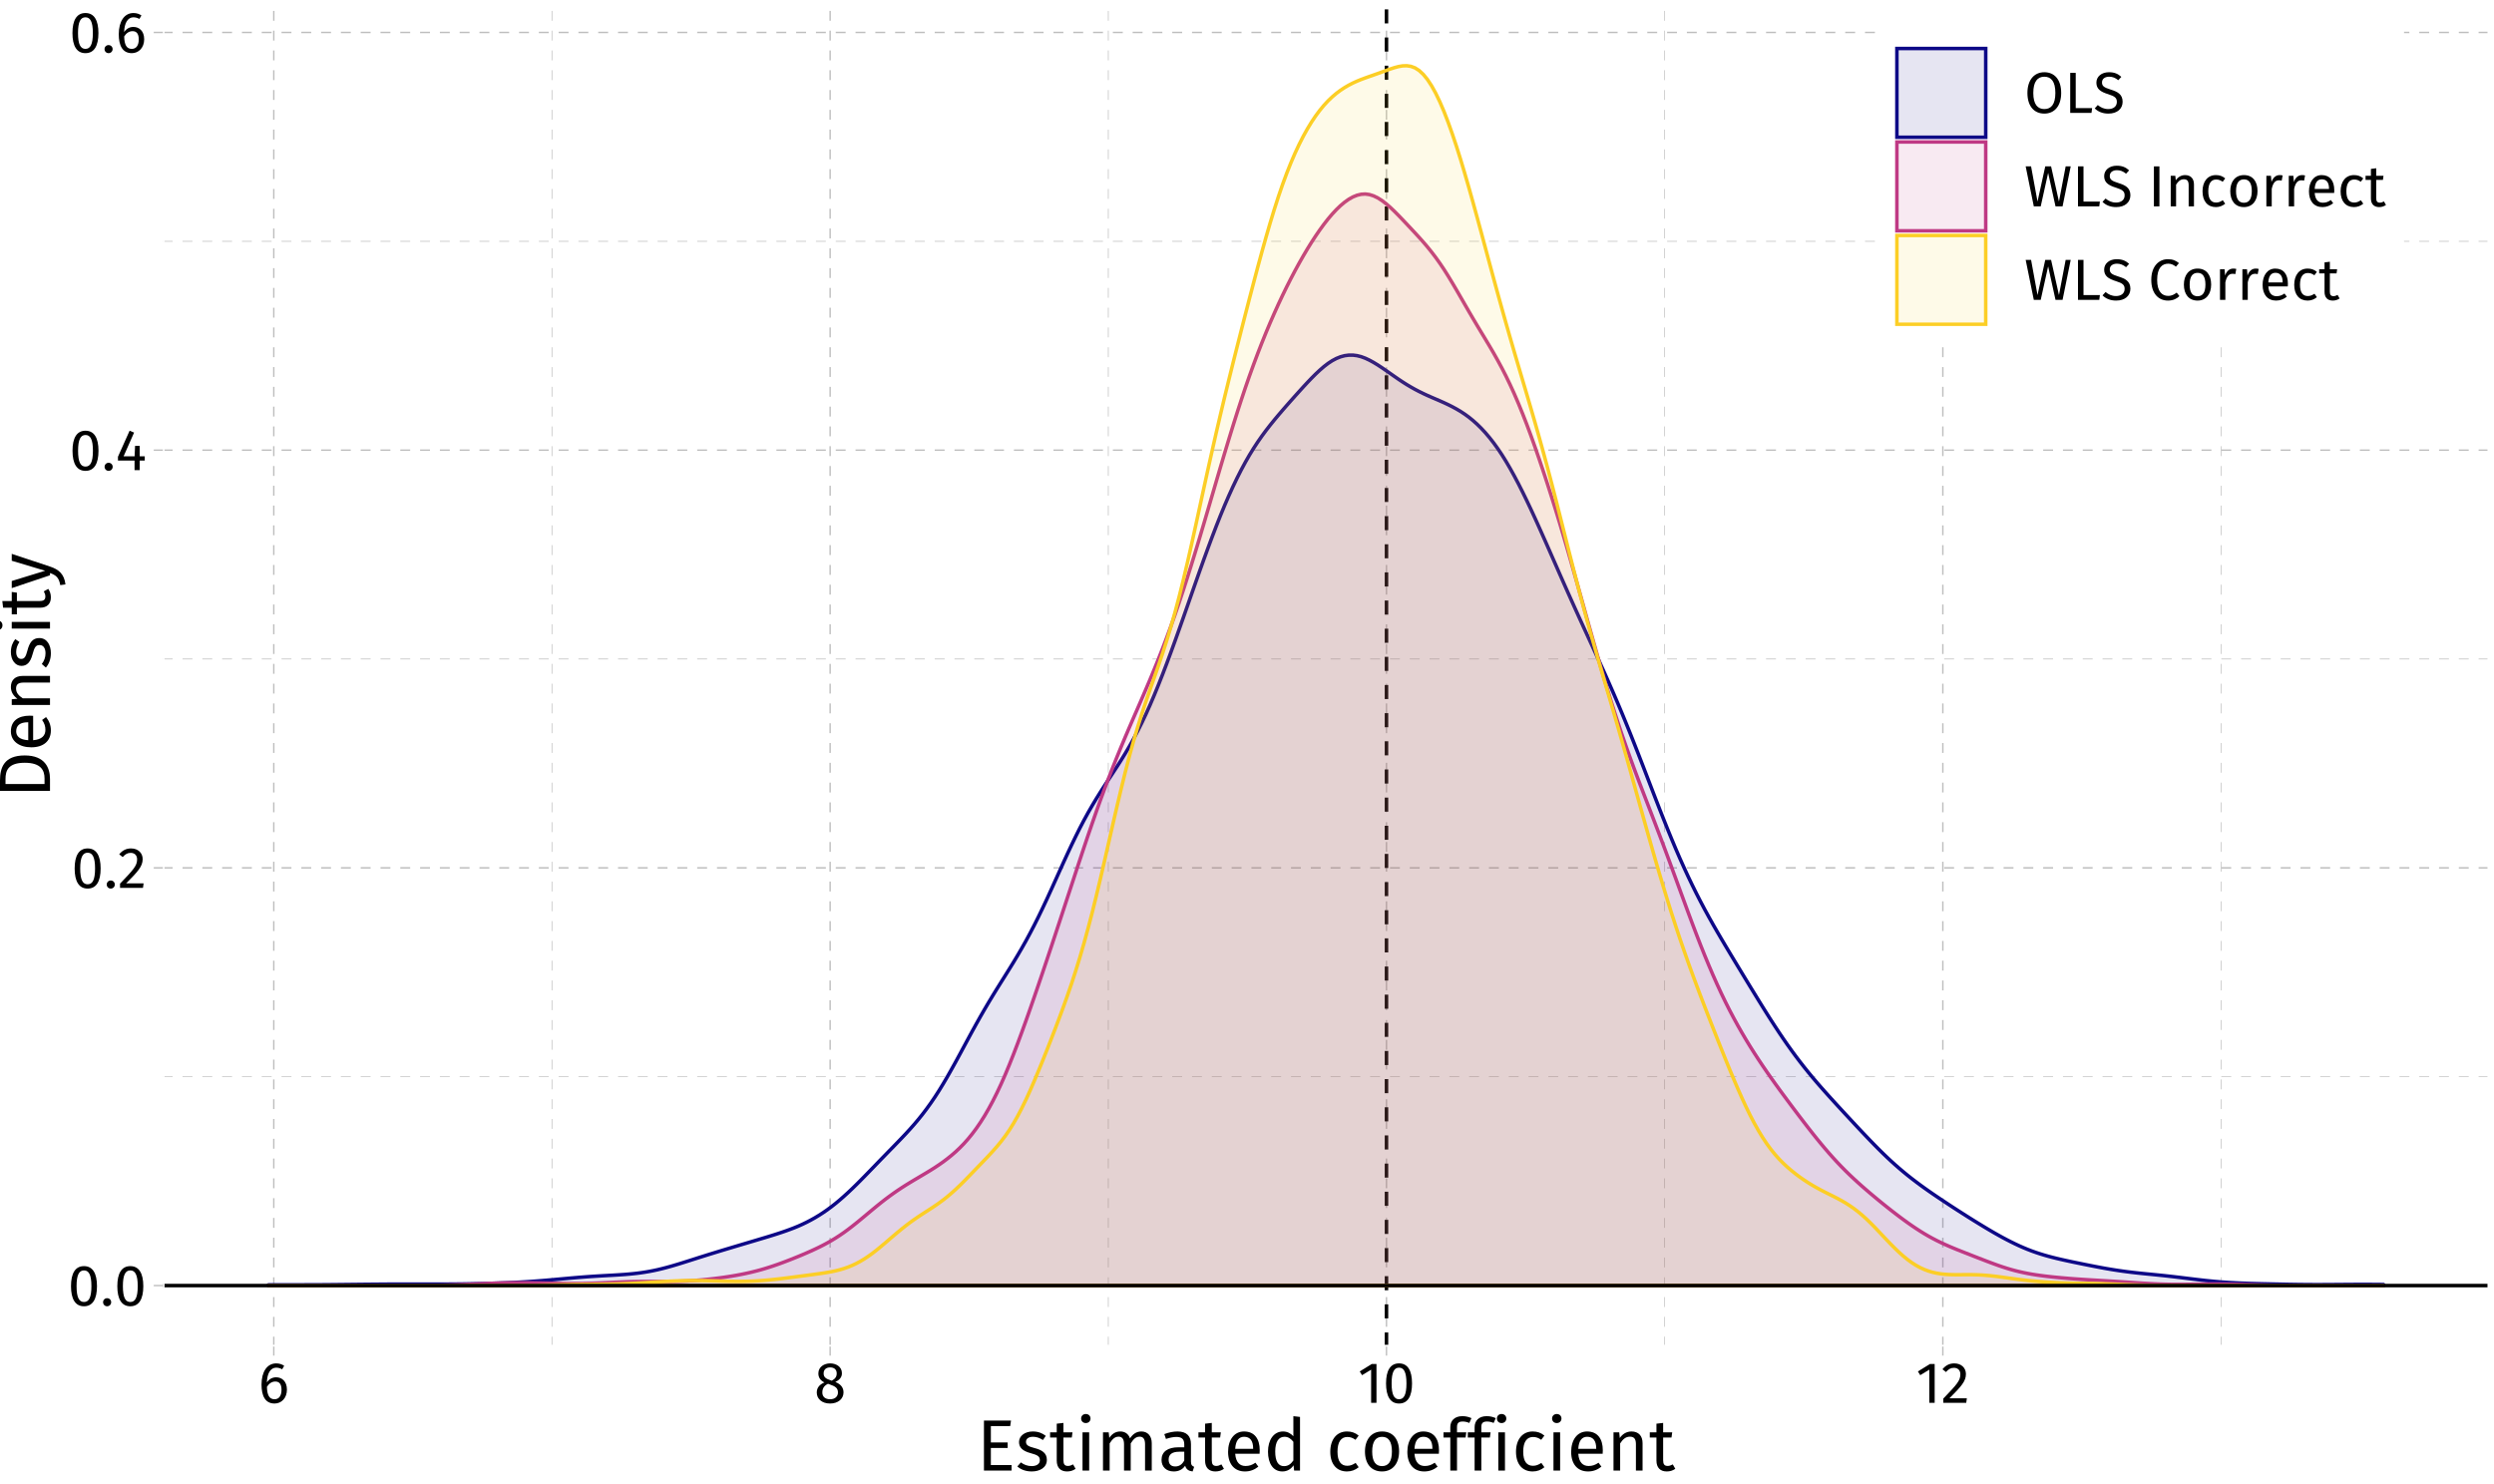 <?xml version="1.0" encoding="UTF-8"?>
<svg xmlns="http://www.w3.org/2000/svg" xmlns:xlink="http://www.w3.org/1999/xlink" width="756pt" height="450pt" viewBox="0 0 756 450" version="1.1">
<defs>
<g>
<symbol overflow="visible" id="glyph0-0">
<path style="stroke:none;" d="M 9.547 -18.469 L 2.156 -18.469 L 2.156 6.156 L 9.547 6.156 Z M 8.609 -17.562 L 8.609 5.25 L 3.125 5.25 L 3.125 -17.562 Z M 5.703 -7.938 C 5.016 -7.938 4.062 -7.719 4.062 -7.25 C 4.062 -7.016 4.219 -6.844 4.484 -6.844 C 4.562 -6.844 4.625 -6.859 4.719 -6.891 C 5.016 -7.031 5.266 -7.094 5.625 -7.094 C 6.516 -7.094 6.703 -6.562 6.703 -5.875 C 6.703 -4.938 6.375 -4.594 5.109 -4.516 L 5.109 -3.047 C 5.109 -2.781 5.312 -2.625 5.547 -2.625 C 5.75 -2.625 5.984 -2.781 5.984 -3.047 L 5.984 -3.828 C 7.156 -4.016 7.656 -4.688 7.656 -5.906 C 7.656 -6.969 7.219 -7.938 5.703 -7.938 Z M 5.547 -2.109 C 5.188 -2.109 4.922 -1.844 4.922 -1.5 C 4.922 -1.125 5.188 -0.844 5.547 -0.844 C 5.891 -0.844 6.156 -1.125 6.156 -1.5 C 6.156 -1.844 5.891 -2.109 5.547 -2.109 Z M 5.547 -2.109 "/>
</symbol>
<symbol overflow="visible" id="glyph0-1">
<path style="stroke:none;" d="M 4.906 -11.953 C 2.266 -11.953 0.969 -9.781 0.969 -5.875 C 0.969 -1.969 2.266 0.219 4.906 0.219 C 7.547 0.219 8.844 -1.969 8.844 -5.875 C 8.844 -9.766 7.547 -11.953 4.906 -11.953 Z M 4.906 -10.656 C 6.375 -10.656 7.156 -9.328 7.156 -5.875 C 7.156 -2.406 6.375 -1.078 4.906 -1.078 C 3.438 -1.078 2.656 -2.406 2.656 -5.875 C 2.656 -9.328 3.438 -10.656 4.906 -10.656 Z M 4.906 -10.656 "/>
</symbol>
<symbol overflow="visible" id="glyph0-2">
<path style="stroke:none;" d="M 2.094 -2.234 C 1.406 -2.234 0.875 -1.688 0.875 -1.016 C 0.875 -0.328 1.406 0.219 2.094 0.219 C 2.797 0.219 3.328 -0.328 3.328 -1.016 C 3.328 -1.688 2.797 -2.234 2.094 -2.234 Z M 2.094 -2.234 "/>
</symbol>
<symbol overflow="visible" id="glyph0-3">
<path style="stroke:none;" d="M 4.016 -11.953 C 2.531 -11.953 1.391 -11.344 0.438 -10.172 L 1.5 -9.328 C 2.281 -10.219 2.938 -10.609 3.922 -10.609 C 5.062 -10.609 5.859 -9.891 5.859 -8.656 C 5.859 -6.734 4.844 -5.609 0.688 -1.281 L 0.688 0 L 7.641 0 L 7.828 -1.359 L 2.531 -1.359 C 6.141 -4.969 7.547 -6.531 7.547 -8.719 C 7.547 -10.562 6.172 -11.953 4.016 -11.953 Z M 4.016 -11.953 "/>
</symbol>
<symbol overflow="visible" id="glyph0-4">
<path style="stroke:none;" d="M 8.828 -4.188 L 7.297 -4.188 L 7.297 -7.359 L 5.891 -7.359 L 5.75 -4.188 L 2.406 -4.188 L 5.594 -11.391 L 4.234 -11.953 L 0.703 -4.062 L 0.703 -2.906 L 5.734 -2.906 L 5.734 0 L 7.297 0 L 7.297 -2.906 L 8.828 -2.906 Z M 8.828 -4.188 "/>
</symbol>
<symbol overflow="visible" id="glyph0-5">
<path style="stroke:none;" d="M 5.422 -7.734 C 4.312 -7.734 3.359 -7.281 2.594 -6.188 C 2.672 -8.891 3.688 -10.656 5.406 -10.656 C 6.047 -10.656 6.672 -10.484 7.219 -10.156 L 7.844 -11.219 C 7.156 -11.688 6.375 -11.953 5.422 -11.953 C 2.641 -11.953 0.969 -9.375 0.969 -5.531 C 0.969 -2.141 2.062 0.219 4.922 0.219 C 7 0.219 8.672 -1.422 8.672 -4 C 8.672 -6.516 7.141 -7.734 5.422 -7.734 Z M 4.922 -1.078 C 3.359 -1.078 2.672 -2.266 2.609 -4.844 C 3.203 -5.812 4.078 -6.453 5.141 -6.453 C 6.25 -6.453 7.031 -5.812 7.031 -3.938 C 7.031 -2.219 6.312 -1.078 4.922 -1.078 Z M 4.922 -1.078 "/>
</symbol>
<symbol overflow="visible" id="glyph0-6">
<path style="stroke:none;" d="M 6.422 -6.312 C 7.766 -6.984 8.422 -7.781 8.422 -8.969 C 8.422 -10.984 6.609 -11.953 4.859 -11.953 C 3.062 -11.953 1.281 -10.906 1.281 -8.922 C 1.281 -7.703 1.844 -6.812 3.109 -6.172 C 1.672 -5.547 0.797 -4.625 0.797 -3.109 C 0.797 -1.172 2.391 0.219 4.828 0.219 C 7.219 0.219 8.906 -1.172 8.906 -3.156 C 8.906 -4.625 8.047 -5.672 6.422 -6.312 Z M 4.859 -10.734 C 6.141 -10.734 6.844 -10.016 6.844 -8.922 C 6.844 -7.922 6.406 -7.297 5.344 -6.703 L 5.047 -6.812 C 3.688 -7.25 2.875 -7.688 2.875 -8.906 C 2.875 -10.078 3.641 -10.734 4.859 -10.734 Z M 4.844 -1.078 C 3.375 -1.078 2.484 -1.828 2.484 -3.109 C 2.484 -4.406 3.047 -5.203 4.203 -5.766 L 4.641 -5.609 C 6.547 -4.969 7.219 -4.406 7.219 -3.125 C 7.219 -1.906 6.312 -1.078 4.844 -1.078 Z M 4.844 -1.078 "/>
</symbol>
<symbol overflow="visible" id="glyph0-7">
<path style="stroke:none;" d="M 5.688 -11.766 L 4.25 -11.766 L 0.609 -9.516 L 1.312 -8.375 L 4.062 -10.047 L 4.062 0 L 5.688 0 Z M 5.688 -11.766 "/>
</symbol>
<symbol overflow="visible" id="glyph0-8">
<path style="stroke:none;" d="M 6.094 -12.328 C 3.062 -12.328 0.969 -10.031 0.969 -6.031 C 0.969 -1.969 3.062 0.219 6.094 0.219 C 9.125 0.219 11.203 -2.047 11.203 -6.047 C 11.203 -10.141 9.125 -12.328 6.094 -12.328 Z M 6.094 -10.969 C 8.156 -10.969 9.438 -9.531 9.438 -6.047 C 9.438 -2.531 8.125 -1.156 6.094 -1.156 C 4.109 -1.156 2.75 -2.531 2.75 -6.031 C 2.75 -9.531 4.062 -10.969 6.094 -10.969 Z M 6.094 -10.969 "/>
</symbol>
<symbol overflow="visible" id="glyph0-9">
<path style="stroke:none;" d="M 3.438 -12.125 L 1.766 -12.125 L 1.766 0 L 8.219 0 L 8.406 -1.453 L 3.438 -1.453 Z M 3.438 -12.125 "/>
</symbol>
<symbol overflow="visible" id="glyph0-10">
<path style="stroke:none;" d="M 4.75 -12.328 C 2.516 -12.328 0.938 -11.031 0.938 -9.172 C 0.938 -7.281 2.156 -6.391 4.516 -5.672 C 6.578 -5.031 7.141 -4.5 7.141 -3.328 C 7.141 -1.859 5.969 -1.156 4.547 -1.156 C 3.219 -1.156 2.266 -1.641 1.359 -2.375 L 0.438 -1.359 C 1.438 -0.375 2.812 0.219 4.562 0.219 C 7.281 0.219 8.891 -1.266 8.891 -3.375 C 8.891 -5.703 7.234 -6.453 5.297 -7.062 C 3.109 -7.719 2.641 -8.219 2.641 -9.234 C 2.641 -10.391 3.609 -10.969 4.828 -10.969 C 5.828 -10.969 6.672 -10.641 7.578 -9.906 L 8.5 -10.922 C 7.484 -11.844 6.422 -12.328 4.75 -12.328 Z M 4.75 -12.328 "/>
</symbol>
<symbol overflow="visible" id="glyph0-11">
<path style="stroke:none;" d="M 14.094 -12.125 L 12.562 -12.125 L 10.531 -1.453 L 8.141 -12.125 L 6.375 -12.125 L 4.031 -1.453 L 2.078 -12.125 L 0.438 -12.125 L 2.906 0 L 5 0 L 7.25 -10.156 L 9.484 0 L 11.625 0 Z M 14.094 -12.125 "/>
</symbol>
<symbol overflow="visible" id="glyph0-12">
<path style="stroke:none;" d=""/>
</symbol>
<symbol overflow="visible" id="glyph0-13">
<path style="stroke:none;" d="M 3.438 -12.125 L 1.766 -12.125 L 1.766 0 L 3.438 0 Z M 3.438 -12.125 "/>
</symbol>
<symbol overflow="visible" id="glyph0-14">
<path style="stroke:none;" d="M 6.031 -9.484 C 4.828 -9.484 3.828 -8.844 3.203 -7.906 L 3.062 -9.266 L 1.672 -9.266 L 1.672 0 L 3.297 0 L 3.297 -6.578 C 3.906 -7.562 4.609 -8.219 5.641 -8.219 C 6.547 -8.219 7.109 -7.812 7.109 -6.422 L 7.109 0 L 8.719 0 L 8.719 -6.656 C 8.719 -8.406 7.734 -9.484 6.031 -9.484 Z M 6.031 -9.484 "/>
</symbol>
<symbol overflow="visible" id="glyph0-15">
<path style="stroke:none;" d="M 5.047 -9.484 C 2.531 -9.484 1 -7.516 1 -4.562 C 1 -1.562 2.547 0.219 5.047 0.219 C 6.125 0.219 7.062 -0.141 7.875 -0.812 L 7.141 -1.859 C 6.438 -1.406 5.891 -1.156 5.125 -1.156 C 3.656 -1.156 2.75 -2.156 2.75 -4.594 C 2.75 -7 3.656 -8.141 5.125 -8.141 C 5.891 -8.141 6.469 -7.922 7.109 -7.453 L 7.875 -8.484 C 7.016 -9.203 6.141 -9.484 5.047 -9.484 Z M 5.047 -9.484 "/>
</symbol>
<symbol overflow="visible" id="glyph0-16">
<path style="stroke:none;" d="M 5.156 -9.484 C 2.516 -9.484 1 -7.5 1 -4.625 C 1 -1.688 2.5 0.219 5.141 0.219 C 7.766 0.219 9.266 -1.781 9.266 -4.641 C 9.266 -7.578 7.797 -9.484 5.156 -9.484 Z M 5.156 -8.188 C 6.688 -8.188 7.531 -7.062 7.531 -4.641 C 7.531 -2.219 6.688 -1.094 5.141 -1.094 C 3.594 -1.094 2.75 -2.219 2.75 -4.625 C 2.75 -7.062 3.609 -8.188 5.156 -8.188 Z M 5.156 -8.188 "/>
</symbol>
<symbol overflow="visible" id="glyph0-17">
<path style="stroke:none;" d="M 5.703 -9.484 C 4.578 -9.484 3.719 -8.781 3.219 -7.391 L 3.062 -9.266 L 1.672 -9.266 L 1.672 0 L 3.297 0 L 3.297 -5.297 C 3.672 -7.078 4.344 -7.906 5.5 -7.906 C 5.844 -7.906 6.031 -7.859 6.312 -7.797 L 6.609 -9.375 C 6.328 -9.453 6 -9.484 5.703 -9.484 Z M 5.703 -9.484 "/>
</symbol>
<symbol overflow="visible" id="glyph0-18">
<path style="stroke:none;" d="M 8.672 -4.906 C 8.672 -7.734 7.359 -9.484 4.859 -9.484 C 2.469 -9.484 1 -7.422 1 -4.547 C 1 -1.594 2.516 0.219 5.109 0.219 C 6.391 0.219 7.422 -0.234 8.344 -0.953 L 7.641 -1.922 C 6.828 -1.359 6.141 -1.109 5.219 -1.109 C 3.891 -1.109 2.891 -1.938 2.734 -4.078 L 8.641 -4.078 C 8.656 -4.297 8.672 -4.594 8.672 -4.906 Z M 7.078 -5.281 L 2.734 -5.281 C 2.844 -7.344 3.656 -8.203 4.891 -8.203 C 6.344 -8.203 7.078 -7.203 7.078 -5.391 Z M 7.078 -5.281 "/>
</symbol>
<symbol overflow="visible" id="glyph0-19">
<path style="stroke:none;" d="M 5.734 -1.5 C 5.281 -1.25 4.906 -1.125 4.5 -1.125 C 3.688 -1.125 3.391 -1.562 3.391 -2.5 L 3.391 -8.016 L 5.422 -8.016 L 5.594 -9.266 L 3.391 -9.266 L 3.391 -11.562 L 1.781 -11.359 L 1.781 -9.266 L 0.156 -9.266 L 0.156 -8.016 L 1.781 -8.016 L 1.781 -2.422 C 1.781 -0.703 2.703 0.219 4.281 0.219 C 5.062 0.219 5.734 0 6.344 -0.422 Z M 5.734 -1.5 "/>
</symbol>
<symbol overflow="visible" id="glyph0-20">
<path style="stroke:none;" d="M 6 -12.328 C 3.25 -12.328 0.969 -10.172 0.969 -6.062 C 0.969 -1.984 3.094 0.219 6.031 0.219 C 7.672 0.219 8.828 -0.453 9.5 -1.141 L 8.672 -2.203 C 7.984 -1.688 7.234 -1.203 6.094 -1.203 C 4.203 -1.203 2.75 -2.562 2.75 -6.062 C 2.75 -9.734 4.281 -10.969 6.109 -10.969 C 6.953 -10.969 7.688 -10.672 8.438 -10.062 L 9.359 -11.141 C 8.391 -11.906 7.531 -12.328 6 -12.328 Z M 6 -12.328 "/>
</symbol>
<symbol overflow="visible" id="glyph1-0">
<path style="stroke:none;" d="M 11.953 -23.094 L 2.703 -23.094 L 2.703 7.703 L 11.953 7.703 Z M 10.766 -21.953 L 10.766 6.562 L 3.922 6.562 L 3.922 -21.953 Z M 7.125 -9.922 C 6.266 -9.922 5.078 -9.656 5.078 -9.062 C 5.078 -8.781 5.281 -8.562 5.609 -8.562 C 5.703 -8.562 5.781 -8.578 5.891 -8.625 C 6.266 -8.797 6.578 -8.859 7.047 -8.859 C 8.141 -8.859 8.375 -8.203 8.375 -7.344 C 8.375 -6.188 7.969 -5.734 6.375 -5.656 L 6.375 -3.812 C 6.375 -3.469 6.641 -3.281 6.938 -3.281 C 7.188 -3.281 7.484 -3.469 7.484 -3.812 L 7.484 -4.797 C 8.953 -5.016 9.562 -5.859 9.562 -7.391 C 9.562 -8.719 9.016 -9.922 7.125 -9.922 Z M 6.938 -2.641 C 6.484 -2.641 6.156 -2.312 6.156 -1.875 C 6.156 -1.406 6.484 -1.062 6.938 -1.062 C 7.375 -1.062 7.703 -1.406 7.703 -1.875 C 7.703 -2.312 7.375 -2.641 6.938 -2.641 Z M 6.938 -2.641 "/>
</symbol>
<symbol overflow="visible" id="glyph1-1">
<path style="stroke:none;" d="M 10.406 -15.156 L 2.203 -15.156 L 2.203 0 L 10.578 0 L 10.578 -1.672 L 4.297 -1.672 L 4.297 -6.859 L 9.391 -6.859 L 9.391 -8.531 L 4.297 -8.531 L 4.297 -13.484 L 10.156 -13.484 Z M 10.406 -15.156 "/>
</symbol>
<symbol overflow="visible" id="glyph1-2">
<path style="stroke:none;" d="M 5.234 -11.859 C 2.844 -11.859 1.062 -10.516 1.062 -8.672 C 1.062 -7.047 2.047 -5.969 4.547 -5.297 C 6.797 -4.703 7.375 -4.266 7.375 -3.125 C 7.375 -2.031 6.406 -1.359 4.891 -1.359 C 3.625 -1.359 2.547 -1.781 1.625 -2.484 L 0.547 -1.25 C 1.562 -0.375 2.969 0.266 4.922 0.266 C 7.281 0.266 9.5 -0.844 9.5 -3.25 C 9.5 -5.281 8.094 -6.25 5.656 -6.859 C 3.781 -7.344 3.172 -7.781 3.172 -8.734 C 3.172 -9.656 3.984 -10.25 5.297 -10.25 C 6.375 -10.25 7.281 -9.922 8.312 -9.266 L 9.172 -10.531 C 8.078 -11.375 6.859 -11.859 5.234 -11.859 Z M 5.234 -11.859 "/>
</symbol>
<symbol overflow="visible" id="glyph1-3">
<path style="stroke:none;" d="M 7.172 -1.875 C 6.594 -1.562 6.141 -1.406 5.625 -1.406 C 4.625 -1.406 4.25 -1.953 4.25 -3.125 L 4.25 -10.031 L 6.781 -10.031 L 7 -11.594 L 4.25 -11.594 L 4.25 -14.453 L 2.219 -14.219 L 2.219 -11.594 L 0.203 -11.594 L 0.203 -10.031 L 2.219 -10.031 L 2.219 -3.031 C 2.219 -0.875 3.391 0.266 5.344 0.266 C 6.344 0.266 7.172 0 7.938 -0.531 Z M 7.172 -1.875 "/>
</symbol>
<symbol overflow="visible" id="glyph1-4">
<path style="stroke:none;" d="M 3.078 -17.156 C 2.25 -17.156 1.672 -16.562 1.672 -15.781 C 1.672 -15 2.25 -14.406 3.078 -14.406 C 3.938 -14.406 4.516 -15 4.516 -15.781 C 4.516 -16.562 3.938 -17.156 3.078 -17.156 Z M 4.109 -11.594 L 2.094 -11.594 L 2.094 0 L 4.109 0 Z M 4.109 -11.594 "/>
</symbol>
<symbol overflow="visible" id="glyph1-5">
<path style="stroke:none;" d="M 13.734 -11.859 C 12.172 -11.859 11.109 -11.016 10.281 -9.766 C 9.828 -11.094 8.781 -11.859 7.344 -11.859 C 5.828 -11.859 4.781 -11.062 4 -9.906 L 3.828 -11.594 L 2.094 -11.594 L 2.094 0 L 4.109 0 L 4.109 -8.234 C 4.891 -9.453 5.594 -10.281 6.844 -10.281 C 7.719 -10.281 8.469 -9.766 8.469 -8.031 L 8.469 0 L 10.5 0 L 10.5 -8.234 C 11.281 -9.453 11.969 -10.281 13.219 -10.281 C 14.109 -10.281 14.844 -9.766 14.844 -8.031 L 14.844 0 L 16.875 0 L 16.875 -8.312 C 16.875 -10.5 15.625 -11.859 13.734 -11.859 Z M 13.734 -11.859 "/>
</symbol>
<symbol overflow="visible" id="glyph1-6">
<path style="stroke:none;" d="M 9.906 -2.703 L 9.906 -8.016 C 9.906 -10.422 8.625 -11.859 5.828 -11.859 C 4.531 -11.859 3.25 -11.594 1.828 -11.062 L 2.328 -9.594 C 3.516 -9.984 4.594 -10.203 5.453 -10.203 C 7.062 -10.203 7.875 -9.594 7.875 -7.922 L 7.875 -7.062 L 6.094 -7.062 C 2.859 -7.062 0.984 -5.719 0.984 -3.234 C 0.984 -1.172 2.375 0.266 4.688 0.266 C 6.094 0.266 7.328 -0.266 8.141 -1.469 C 8.484 -0.328 9.234 0.125 10.406 0.266 L 10.875 -1.141 C 10.281 -1.359 9.906 -1.688 9.906 -2.703 Z M 5.141 -1.25 C 3.828 -1.25 3.141 -1.984 3.141 -3.344 C 3.141 -4.922 4.219 -5.719 6.359 -5.719 L 7.875 -5.719 L 7.875 -3.062 C 7.219 -1.844 6.344 -1.25 5.141 -1.25 Z M 5.141 -1.25 "/>
</symbol>
<symbol overflow="visible" id="glyph1-7">
<path style="stroke:none;" d="M 10.844 -6.141 C 10.844 -9.688 9.203 -11.859 6.078 -11.859 C 3.078 -11.859 1.25 -9.281 1.25 -5.672 C 1.25 -2 3.141 0.266 6.375 0.266 C 7.984 0.266 9.281 -0.281 10.422 -1.188 L 9.547 -2.391 C 8.531 -1.688 7.672 -1.391 6.531 -1.391 C 4.859 -1.391 3.609 -2.422 3.406 -5.109 L 10.797 -5.109 C 10.828 -5.375 10.844 -5.734 10.844 -6.141 Z M 8.844 -6.594 L 3.406 -6.594 C 3.562 -9.172 4.578 -10.25 6.109 -10.25 C 7.938 -10.25 8.844 -9 8.844 -6.734 Z M 8.844 -6.594 "/>
</symbol>
<symbol overflow="visible" id="glyph1-8">
<path style="stroke:none;" d="M 9.047 -16.5 L 9.047 -10.422 C 8.266 -11.234 7.281 -11.859 5.922 -11.859 C 3.078 -11.859 1.359 -9.281 1.359 -5.734 C 1.359 -2.141 2.922 0.266 5.734 0.266 C 7.172 0.266 8.344 -0.438 9.094 -1.609 L 9.281 0 L 11.062 0 L 11.062 -16.266 Z M 6.188 -1.344 C 4.516 -1.344 3.547 -2.734 3.547 -5.781 C 3.547 -8.797 4.625 -10.25 6.359 -10.25 C 7.5 -10.25 8.312 -9.656 9.047 -8.734 L 9.047 -3.062 C 8.266 -1.984 7.484 -1.344 6.188 -1.344 Z M 6.188 -1.344 "/>
</symbol>
<symbol overflow="visible" id="glyph1-9">
<path style="stroke:none;" d=""/>
</symbol>
<symbol overflow="visible" id="glyph1-10">
<path style="stroke:none;" d="M 6.312 -11.859 C 3.172 -11.859 1.25 -9.391 1.25 -5.703 C 1.25 -1.953 3.188 0.266 6.312 0.266 C 7.656 0.266 8.828 -0.172 9.859 -1.016 L 8.938 -2.328 C 8.047 -1.766 7.375 -1.453 6.406 -1.453 C 4.578 -1.453 3.438 -2.703 3.438 -5.734 C 3.438 -8.75 4.578 -10.188 6.406 -10.188 C 7.375 -10.188 8.094 -9.906 8.891 -9.328 L 9.859 -10.609 C 8.781 -11.5 7.672 -11.859 6.312 -11.859 Z M 6.312 -11.859 "/>
</symbol>
<symbol overflow="visible" id="glyph1-11">
<path style="stroke:none;" d="M 6.453 -11.859 C 3.141 -11.859 1.25 -9.375 1.25 -5.781 C 1.25 -2.109 3.125 0.266 6.422 0.266 C 9.703 0.266 11.594 -2.219 11.594 -5.812 C 11.594 -9.484 9.75 -11.859 6.453 -11.859 Z M 6.453 -10.234 C 8.359 -10.234 9.422 -8.828 9.422 -5.812 C 9.422 -2.766 8.359 -1.359 6.422 -1.359 C 4.484 -1.359 3.438 -2.766 3.438 -5.781 C 3.438 -8.828 4.516 -10.234 6.453 -10.234 Z M 6.453 -10.234 "/>
</symbol>
<symbol overflow="visible" id="glyph1-12">
<path style="stroke:none;" d="M 6.031 -14.875 C 6.625 -14.875 7.297 -14.766 8.047 -14.438 L 8.688 -15.906 C 7.766 -16.297 7.016 -16.5 5.922 -16.5 C 3.562 -16.5 2.281 -15.109 2.281 -13.172 L 2.281 -11.594 L 0.219 -11.594 L 0.219 -10.031 L 2.281 -10.031 L 2.281 0 L 4.312 0 L 4.312 -10.031 L 6.906 -10.031 L 7.125 -11.594 L 4.312 -11.594 L 4.312 -13.203 C 4.312 -14.328 4.75 -14.875 6.031 -14.875 Z M 6.031 -14.875 "/>
</symbol>
<symbol overflow="visible" id="glyph1-13">
<path style="stroke:none;" d="M 7.547 -11.859 C 6.031 -11.859 4.797 -11.062 4 -9.875 L 3.828 -11.594 L 2.094 -11.594 L 2.094 0 L 4.109 0 L 4.109 -8.234 C 4.891 -9.453 5.766 -10.281 7.062 -10.281 C 8.188 -10.281 8.891 -9.766 8.891 -8.031 L 8.891 0 L 10.906 0 L 10.906 -8.312 C 10.906 -10.516 9.688 -11.859 7.547 -11.859 Z M 7.547 -11.859 "/>
</symbol>
<symbol overflow="visible" id="glyph2-0">
<path style="stroke:none;" d="M -23.094 -11.953 L -23.094 -2.703 L 7.703 -2.703 L 7.703 -11.953 Z M -21.953 -10.766 L 6.562 -10.766 L 6.562 -3.922 L -21.953 -3.922 Z M -9.922 -7.125 C -9.922 -6.266 -9.656 -5.078 -9.062 -5.078 C -8.781 -5.078 -8.562 -5.281 -8.562 -5.609 C -8.562 -5.703 -8.578 -5.781 -8.625 -5.891 C -8.797 -6.266 -8.859 -6.578 -8.859 -7.047 C -8.859 -8.141 -8.203 -8.375 -7.344 -8.375 C -6.188 -8.375 -5.734 -7.969 -5.656 -6.375 L -3.812 -6.375 C -3.469 -6.375 -3.281 -6.641 -3.281 -6.938 C -3.281 -7.188 -3.469 -7.484 -3.812 -7.484 L -4.797 -7.484 C -5.016 -8.953 -5.859 -9.562 -7.391 -9.562 C -8.719 -9.562 -9.922 -9.016 -9.922 -7.125 Z M -2.641 -6.938 C -2.641 -6.484 -2.312 -6.156 -1.875 -6.156 C -1.406 -6.156 -1.062 -6.484 -1.062 -6.938 C -1.062 -7.375 -1.406 -7.703 -1.875 -7.703 C -2.312 -7.703 -2.641 -7.375 -2.641 -6.938 Z M -2.641 -6.938 "/>
</symbol>
<symbol overflow="visible" id="glyph2-1">
<path style="stroke:none;" d="M -15.156 -5.375 L -15.156 -2.203 L 0 -2.203 L 0 -5.828 C 0 -9.109 -1.469 -12.953 -7.656 -12.953 C -13.953 -12.953 -15.156 -9.234 -15.156 -5.375 Z M -13.484 -5.828 C -13.484 -8.25 -12.781 -10.734 -7.656 -10.734 C -2.656 -10.734 -1.656 -8.359 -1.656 -5.984 L -1.656 -4.297 L -13.484 -4.297 Z M -13.484 -5.828 "/>
</symbol>
<symbol overflow="visible" id="glyph2-2">
<path style="stroke:none;" d="M -6.141 -10.844 C -9.688 -10.844 -11.859 -9.203 -11.859 -6.078 C -11.859 -3.078 -9.281 -1.25 -5.672 -1.25 C -2 -1.25 0.266 -3.141 0.266 -6.375 C 0.266 -7.984 -0.281 -9.281 -1.188 -10.422 L -2.391 -9.547 C -1.688 -8.531 -1.391 -7.672 -1.391 -6.531 C -1.391 -4.859 -2.422 -3.609 -5.109 -3.406 L -5.109 -10.797 C -5.375 -10.828 -5.734 -10.844 -6.141 -10.844 Z M -6.594 -8.844 L -6.594 -3.406 C -9.172 -3.562 -10.25 -4.578 -10.25 -6.109 C -10.25 -7.938 -9 -8.844 -6.734 -8.844 Z M -6.594 -8.844 "/>
</symbol>
<symbol overflow="visible" id="glyph2-3">
<path style="stroke:none;" d="M -11.859 -7.547 C -11.859 -6.031 -11.062 -4.797 -9.875 -4 L -11.594 -3.828 L -11.594 -2.094 L 0 -2.094 L 0 -4.109 L -8.234 -4.109 C -9.453 -4.891 -10.281 -5.766 -10.281 -7.062 C -10.281 -8.188 -9.766 -8.891 -8.031 -8.891 L 0 -8.891 L 0 -10.906 L -8.312 -10.906 C -10.516 -10.906 -11.859 -9.688 -11.859 -7.547 Z M -11.859 -7.547 "/>
</symbol>
<symbol overflow="visible" id="glyph2-4">
<path style="stroke:none;" d="M -11.859 -5.234 C -11.859 -2.844 -10.516 -1.062 -8.672 -1.062 C -7.047 -1.062 -5.969 -2.047 -5.297 -4.547 C -4.703 -6.797 -4.266 -7.375 -3.125 -7.375 C -2.031 -7.375 -1.359 -6.406 -1.359 -4.891 C -1.359 -3.625 -1.781 -2.547 -2.484 -1.625 L -1.25 -0.547 C -0.375 -1.562 0.266 -2.969 0.266 -4.922 C 0.266 -7.281 -0.844 -9.5 -3.25 -9.5 C -5.281 -9.5 -6.25 -8.094 -6.859 -5.656 C -7.344 -3.781 -7.781 -3.172 -8.734 -3.172 C -9.656 -3.172 -10.25 -3.984 -10.25 -5.297 C -10.25 -6.375 -9.922 -7.281 -9.266 -8.312 L -10.531 -9.172 C -11.375 -8.078 -11.859 -6.859 -11.859 -5.234 Z M -11.859 -5.234 "/>
</symbol>
<symbol overflow="visible" id="glyph2-5">
<path style="stroke:none;" d="M -17.156 -3.078 C -17.156 -2.25 -16.562 -1.672 -15.781 -1.672 C -15 -1.672 -14.406 -2.25 -14.406 -3.078 C -14.406 -3.938 -15 -4.516 -15.781 -4.516 C -16.562 -4.516 -17.156 -3.938 -17.156 -3.078 Z M -11.594 -4.109 L -11.594 -2.094 L 0 -2.094 L 0 -4.109 Z M -11.594 -4.109 "/>
</symbol>
<symbol overflow="visible" id="glyph2-6">
<path style="stroke:none;" d="M -1.875 -7.172 C -1.562 -6.594 -1.406 -6.141 -1.406 -5.625 C -1.406 -4.625 -1.953 -4.25 -3.125 -4.25 L -10.031 -4.25 L -10.031 -6.781 L -11.594 -7 L -11.594 -4.25 L -14.453 -4.25 L -14.219 -2.219 L -11.594 -2.219 L -11.594 -0.203 L -10.031 -0.203 L -10.031 -2.219 L -3.031 -2.219 C -0.875 -2.219 0.266 -3.391 0.266 -5.344 C 0.266 -6.344 0 -7.172 -0.531 -7.938 Z M -1.875 -7.172 "/>
</symbol>
<symbol overflow="visible" id="glyph2-7">
<path style="stroke:none;" d="M -11.594 -10.609 L -11.594 -8.516 L -1.469 -5.484 L -11.594 -2.375 L -11.594 -0.219 L 0 -4.109 L 0 -4.797 C 1.797 -4.141 2.703 -3.469 3.109 -1.125 L 4.688 -1.344 C 4.328 -4.547 2.531 -5.922 0.062 -6.734 Z M -11.594 -10.609 "/>
</symbol>
</g>
<clipPath id="clip1">
  <path d="M 49.34 1.441 L 755.559 1.441 L 755.559 409 L 49.34 409 Z M 49.34 1.441 "/>
</clipPath>
<clipPath id="clip2">
  <path d="M 49.34 326 L 755 326 L 755 327 L 49.34 327 Z M 49.34 326 "/>
</clipPath>
<clipPath id="clip3">
  <path d="M 49.34 199 L 755 199 L 755 200 L 49.34 200 Z M 49.34 199 "/>
</clipPath>
<clipPath id="clip4">
  <path d="M 49.34 73 L 755 73 L 755 74 L 49.34 74 Z M 49.34 73 "/>
</clipPath>
<clipPath id="clip5">
  <path d="M 167 1.441 L 168 1.441 L 168 409 L 167 409 Z M 167 1.441 "/>
</clipPath>
<clipPath id="clip6">
  <path d="M 335 1.441 L 337 1.441 L 337 409 L 335 409 Z M 335 1.441 "/>
</clipPath>
<clipPath id="clip7">
  <path d="M 504 1.441 L 505 1.441 L 505 409 L 504 409 Z M 504 1.441 "/>
</clipPath>
<clipPath id="clip8">
  <path d="M 673 1.441 L 674 1.441 L 674 409 L 673 409 Z M 673 1.441 "/>
</clipPath>
<clipPath id="clip9">
  <path d="M 49.34 389 L 755 389 L 755 391 L 49.34 391 Z M 49.34 389 "/>
</clipPath>
<clipPath id="clip10">
  <path d="M 49.34 262 L 755 262 L 755 264 L 49.34 264 Z M 49.34 262 "/>
</clipPath>
<clipPath id="clip11">
  <path d="M 49.34 136 L 755 136 L 755 137 L 49.34 137 Z M 49.34 136 "/>
</clipPath>
<clipPath id="clip12">
  <path d="M 49.34 9 L 755 9 L 755 11 L 49.34 11 Z M 49.34 9 "/>
</clipPath>
<clipPath id="clip13">
  <path d="M 82 1.441 L 84 1.441 L 84 409 L 82 409 Z M 82 1.441 "/>
</clipPath>
<clipPath id="clip14">
  <path d="M 251 1.441 L 252 1.441 L 252 409 L 251 409 Z M 251 1.441 "/>
</clipPath>
<clipPath id="clip15">
  <path d="M 420 1.441 L 421 1.441 L 421 409 L 420 409 Z M 420 1.441 "/>
</clipPath>
<clipPath id="clip16">
  <path d="M 588 1.441 L 590 1.441 L 590 409 L 588 409 Z M 588 1.441 "/>
</clipPath>
<clipPath id="clip17">
  <path d="M 419 1.441 L 421 1.441 L 421 409 L 419 409 Z M 419 1.441 "/>
</clipPath>
<clipPath id="clip18">
  <path d="M 49.34 389 L 755.559 389 L 755.559 391 L 49.34 391 Z M 49.34 389 "/>
</clipPath>
<clipPath id="clip19">
  <path d="M 49.34 1.441 L 755.559 1.441 L 755.559 409 L 49.34 409 Z M 49.34 1.441 "/>
</clipPath>
</defs>
<g id="surface194">
<rect x="0" y="0" width="756" height="450" style="fill:rgb(100%,100%,100%);fill-opacity:1;stroke:none;"/>
<rect x="0" y="0" width="756" height="450" style="fill:rgb(100%,100%,100%);fill-opacity:1;stroke:none;"/>
<g clip-path="url(#clip1)" clip-rule="nonzero">
<path style="fill:none;stroke-width:1.067;stroke-linecap:round;stroke-linejoin:round;stroke:rgb(100%,100%,100%);stroke-opacity:1;stroke-miterlimit:10;" d="M 49.34 408.297 L 754.559 408.297 L 754.559 1.441 L 49.34 1.441 Z M 49.34 408.297 "/>
</g>
<g clip-path="url(#clip2)" clip-rule="nonzero">
<path style="fill:none;stroke-width:0.213;stroke-linecap:butt;stroke-linejoin:round;stroke:rgb(74.51%,74.51%,74.51%);stroke-opacity:1;stroke-dasharray:3,3;stroke-miterlimit:10;" d="M 49.34 326.473 L 754.559 326.473 "/>
</g>
<g clip-path="url(#clip3)" clip-rule="nonzero">
<path style="fill:none;stroke-width:0.213;stroke-linecap:butt;stroke-linejoin:round;stroke:rgb(74.51%,74.51%,74.51%);stroke-opacity:1;stroke-dasharray:3,3;stroke-miterlimit:10;" d="M 49.34 199.82 L 754.559 199.82 "/>
</g>
<g clip-path="url(#clip4)" clip-rule="nonzero">
<path style="fill:none;stroke-width:0.213;stroke-linecap:butt;stroke-linejoin:round;stroke:rgb(74.51%,74.51%,74.51%);stroke-opacity:1;stroke-dasharray:3,3;stroke-miterlimit:10;" d="M 49.34 73.168 L 754.559 73.168 "/>
</g>
<g clip-path="url(#clip5)" clip-rule="nonzero">
<path style="fill:none;stroke-width:0.213;stroke-linecap:butt;stroke-linejoin:round;stroke:rgb(74.51%,74.51%,74.51%);stroke-opacity:1;stroke-dasharray:3,3;stroke-miterlimit:10;" d="M 167.312 408.297 L 167.312 1.441 "/>
</g>
<g clip-path="url(#clip6)" clip-rule="nonzero">
<path style="fill:none;stroke-width:0.213;stroke-linecap:butt;stroke-linejoin:round;stroke:rgb(74.51%,74.51%,74.51%);stroke-opacity:1;stroke-dasharray:3,3;stroke-miterlimit:10;" d="M 335.957 408.297 L 335.957 1.441 "/>
</g>
<g clip-path="url(#clip7)" clip-rule="nonzero">
<path style="fill:none;stroke-width:0.213;stroke-linecap:butt;stroke-linejoin:round;stroke:rgb(74.51%,74.51%,74.51%);stroke-opacity:1;stroke-dasharray:3,3;stroke-miterlimit:10;" d="M 504.605 408.297 L 504.605 1.441 "/>
</g>
<g clip-path="url(#clip8)" clip-rule="nonzero">
<path style="fill:none;stroke-width:0.213;stroke-linecap:butt;stroke-linejoin:round;stroke:rgb(74.51%,74.51%,74.51%);stroke-opacity:1;stroke-dasharray:3,3;stroke-miterlimit:10;" d="M 673.25 408.297 L 673.25 1.441 "/>
</g>
<g clip-path="url(#clip9)" clip-rule="nonzero">
<path style="fill:none;stroke-width:0.427;stroke-linecap:butt;stroke-linejoin:round;stroke:rgb(74.51%,74.51%,74.51%);stroke-opacity:1;stroke-dasharray:3,3;stroke-miterlimit:10;" d="M 49.34 389.801 L 754.559 389.801 "/>
</g>
<g clip-path="url(#clip10)" clip-rule="nonzero">
<path style="fill:none;stroke-width:0.427;stroke-linecap:butt;stroke-linejoin:round;stroke:rgb(74.51%,74.51%,74.51%);stroke-opacity:1;stroke-dasharray:3,3;stroke-miterlimit:10;" d="M 49.34 263.148 L 754.559 263.148 "/>
</g>
<g clip-path="url(#clip11)" clip-rule="nonzero">
<path style="fill:none;stroke-width:0.427;stroke-linecap:butt;stroke-linejoin:round;stroke:rgb(74.51%,74.51%,74.51%);stroke-opacity:1;stroke-dasharray:3,3;stroke-miterlimit:10;" d="M 49.34 136.492 L 754.559 136.492 "/>
</g>
<g clip-path="url(#clip12)" clip-rule="nonzero">
<path style="fill:none;stroke-width:0.427;stroke-linecap:butt;stroke-linejoin:round;stroke:rgb(74.51%,74.51%,74.51%);stroke-opacity:1;stroke-dasharray:3,3;stroke-miterlimit:10;" d="M 49.34 9.84 L 754.559 9.84 "/>
</g>
<g clip-path="url(#clip13)" clip-rule="nonzero">
<path style="fill:none;stroke-width:0.427;stroke-linecap:butt;stroke-linejoin:round;stroke:rgb(74.51%,74.51%,74.51%);stroke-opacity:1;stroke-dasharray:3,3;stroke-miterlimit:10;" d="M 82.992 408.297 L 82.992 1.441 "/>
</g>
<g clip-path="url(#clip14)" clip-rule="nonzero">
<path style="fill:none;stroke-width:0.427;stroke-linecap:butt;stroke-linejoin:round;stroke:rgb(74.51%,74.51%,74.51%);stroke-opacity:1;stroke-dasharray:3,3;stroke-miterlimit:10;" d="M 251.637 408.297 L 251.637 1.441 "/>
</g>
<g clip-path="url(#clip15)" clip-rule="nonzero">
<path style="fill:none;stroke-width:0.427;stroke-linecap:butt;stroke-linejoin:round;stroke:rgb(74.51%,74.51%,74.51%);stroke-opacity:1;stroke-dasharray:3,3;stroke-miterlimit:10;" d="M 420.281 408.297 L 420.281 1.441 "/>
</g>
<g clip-path="url(#clip16)" clip-rule="nonzero">
<path style="fill:none;stroke-width:0.427;stroke-linecap:butt;stroke-linejoin:round;stroke:rgb(74.51%,74.51%,74.51%);stroke-opacity:1;stroke-dasharray:3,3;stroke-miterlimit:10;" d="M 588.926 408.297 L 588.926 1.441 "/>
</g>
<g clip-path="url(#clip17)" clip-rule="nonzero">
<path style="fill:none;stroke-width:1.067;stroke-linecap:butt;stroke-linejoin:round;stroke:rgb(0%,0%,0%);stroke-opacity:1;stroke-dasharray:4.268,4.268;stroke-miterlimit:10;" d="M 420.281 408.297 L 420.281 1.441 "/>
</g>
<path style="fill-rule:nonzero;fill:rgb(5.098%,3.137%,52.941%);fill-opacity:0.102;stroke-width:1.067;stroke-linecap:round;stroke-linejoin:round;stroke:rgb(5.098%,3.137%,52.941%);stroke-opacity:1;stroke-miterlimit:10;" d="M 81.395 389.582 L 82.652 389.578 L 83.906 389.578 L 85.16 389.574 L 91.434 389.574 L 92.688 389.57 L 93.941 389.57 L 95.195 389.562 L 96.453 389.559 L 97.707 389.551 L 98.961 389.539 L 100.215 389.531 L 101.469 389.52 L 102.727 389.508 L 103.98 389.496 L 105.234 389.48 L 107.742 389.457 L 108.996 389.441 L 110.254 389.43 L 114.016 389.395 L 115.27 389.387 L 116.527 389.375 L 117.781 389.367 L 122.797 389.352 L 125.309 389.352 L 126.562 389.355 L 127.816 389.355 L 129.07 389.359 L 134.09 389.359 L 135.344 389.352 L 136.598 389.348 L 137.855 389.336 L 139.109 389.324 L 140.363 389.309 L 141.617 389.289 L 142.871 389.266 L 144.129 389.242 L 145.383 389.215 L 147.891 389.152 L 150.398 389.074 L 151.656 389.031 L 152.91 388.984 L 155.418 388.875 L 156.672 388.812 L 157.93 388.742 L 159.184 388.668 L 160.438 388.586 L 161.691 388.5 L 162.945 388.406 L 164.199 388.309 L 165.457 388.207 L 167.965 387.988 L 170.473 387.762 L 171.73 387.648 L 172.984 387.535 L 174.238 387.426 L 175.492 387.32 L 176.746 387.223 L 178 387.129 L 179.258 387.039 L 181.766 386.883 L 184.273 386.742 L 185.531 386.676 L 186.785 386.602 L 188.039 386.523 L 189.293 386.438 L 190.547 386.336 L 191.801 386.215 L 193.059 386.078 L 194.312 385.914 L 195.566 385.727 L 196.82 385.512 L 198.074 385.27 L 199.332 385 L 200.586 384.699 L 201.84 384.379 L 203.094 384.035 L 204.348 383.672 L 205.602 383.297 L 206.859 382.906 L 208.113 382.512 L 210.621 381.715 L 211.875 381.312 L 213.133 380.918 L 214.387 380.523 L 216.895 379.75 L 218.148 379.367 L 219.402 378.988 L 220.66 378.609 L 224.422 377.484 L 225.676 377.113 L 226.934 376.738 L 228.188 376.367 L 231.949 375.242 L 233.203 374.863 L 234.461 374.473 L 235.715 374.074 L 236.969 373.66 L 238.223 373.23 L 239.477 372.773 L 240.734 372.293 L 241.988 371.777 L 243.242 371.215 L 244.496 370.613 L 245.75 369.961 L 247.004 369.262 L 248.262 368.504 L 249.516 367.695 L 250.77 366.828 L 252.023 365.902 L 253.277 364.918 L 254.535 363.871 L 255.789 362.773 L 257.043 361.629 L 258.297 360.445 L 259.551 359.223 L 260.805 357.969 L 262.062 356.695 L 263.316 355.406 L 267.078 351.516 L 268.336 350.227 L 269.59 348.938 L 270.844 347.652 L 272.098 346.359 L 273.352 345.055 L 274.605 343.727 L 275.863 342.355 L 277.117 340.934 L 278.371 339.445 L 279.625 337.883 L 280.879 336.23 L 282.137 334.488 L 283.391 332.645 L 284.645 330.699 L 285.898 328.648 L 287.152 326.508 L 288.406 324.297 L 289.664 322.031 L 290.918 319.723 L 293.426 315.066 L 294.68 312.75 L 295.938 310.469 L 297.191 308.238 L 298.445 306.059 L 299.699 303.93 L 300.953 301.848 L 302.207 299.809 L 303.465 297.797 L 304.719 295.797 L 305.973 293.789 L 307.227 291.754 L 308.48 289.664 L 309.734 287.512 L 310.992 285.281 L 312.246 282.961 L 313.5 280.547 L 314.754 278.043 L 316.008 275.449 L 317.266 272.773 L 318.52 270.035 L 319.773 267.262 L 321.027 264.477 L 322.281 261.703 L 323.535 258.965 L 324.793 256.277 L 326.047 253.672 L 327.301 251.152 L 328.555 248.754 L 329.809 246.461 L 331.066 244.273 L 332.32 242.176 L 333.574 240.16 L 334.828 238.207 L 336.082 236.289 L 337.336 234.383 L 338.594 232.461 L 339.848 230.488 L 341.102 228.441 L 342.355 226.301 L 343.609 224.051 L 344.867 221.672 L 346.121 219.164 L 347.375 216.512 L 348.629 213.723 L 349.883 210.781 L 351.137 207.711 L 352.395 204.527 L 353.648 201.242 L 354.902 197.867 L 356.156 194.418 L 357.41 190.91 L 358.668 187.359 L 359.922 183.781 L 361.176 180.195 L 362.43 176.621 L 363.684 173.074 L 364.938 169.57 L 366.195 166.129 L 367.449 162.762 L 368.703 159.484 L 369.957 156.312 L 371.211 153.273 L 372.469 150.371 L 373.723 147.605 L 374.977 144.984 L 376.23 142.508 L 377.484 140.18 L 378.738 137.992 L 379.996 135.941 L 381.25 134.027 L 382.504 132.23 L 383.758 130.531 L 385.012 128.914 L 386.27 127.359 L 387.523 125.859 L 388.777 124.391 L 390.031 122.949 L 391.285 121.527 L 392.539 120.117 L 393.797 118.719 L 395.051 117.336 L 396.305 115.984 L 397.559 114.672 L 398.812 113.414 L 400.07 112.234 L 401.324 111.148 L 402.578 110.184 L 403.832 109.363 L 405.086 108.695 L 406.34 108.188 L 407.598 107.848 L 408.852 107.68 L 410.105 107.676 L 411.359 107.836 L 412.613 108.152 L 413.871 108.621 L 415.125 109.211 L 416.379 109.898 L 417.633 110.66 L 418.887 111.484 L 420.141 112.344 L 421.398 113.227 L 422.652 114.105 L 423.906 114.973 L 425.16 115.809 L 426.414 116.602 L 427.672 117.352 L 428.926 118.055 L 430.18 118.711 L 431.434 119.328 L 432.688 119.91 L 433.941 120.465 L 435.199 121.004 L 436.453 121.547 L 437.707 122.105 L 438.961 122.691 L 440.215 123.32 L 441.473 124 L 442.727 124.742 L 443.98 125.566 L 445.234 126.477 L 446.488 127.496 L 447.742 128.617 L 449 129.855 L 450.254 131.207 L 451.508 132.688 L 452.762 134.293 L 454.016 136.031 L 455.273 137.902 L 456.527 139.922 L 457.781 142.066 L 459.035 144.336 L 460.289 146.715 L 461.543 149.195 L 462.801 151.77 L 464.055 154.422 L 465.309 157.141 L 466.562 159.918 L 467.816 162.734 L 469.074 165.574 L 472.836 174.141 L 474.09 176.98 L 475.344 179.805 L 476.602 182.609 L 477.855 185.391 L 479.109 188.148 L 480.363 190.895 L 481.617 193.629 L 482.875 196.359 L 484.129 199.098 L 485.383 201.852 L 486.637 204.633 L 487.891 207.457 L 489.145 210.328 L 490.402 213.254 L 491.656 216.238 L 492.91 219.285 L 494.164 222.387 L 495.418 225.547 L 496.676 228.75 L 497.93 231.988 L 499.184 235.25 L 500.438 238.516 L 501.691 241.77 L 502.945 245 L 504.203 248.188 L 505.457 251.32 L 506.711 254.387 L 507.965 257.375 L 509.219 260.273 L 510.477 263.074 L 511.73 265.785 L 512.984 268.402 L 514.238 270.934 L 515.492 273.379 L 516.746 275.75 L 518.004 278.047 L 519.258 280.289 L 520.512 282.473 L 521.766 284.621 L 523.02 286.738 L 524.277 288.836 L 525.531 290.918 L 526.785 292.996 L 529.293 297.129 L 530.547 299.188 L 531.805 301.238 L 533.059 303.281 L 534.312 305.305 L 535.566 307.309 L 536.82 309.281 L 538.078 311.227 L 539.332 313.129 L 540.586 314.988 L 541.84 316.797 L 543.094 318.551 L 544.348 320.258 L 545.605 321.914 L 546.859 323.52 L 548.113 325.082 L 549.367 326.602 L 550.621 328.082 L 551.879 329.531 L 553.133 330.949 L 554.387 332.348 L 555.641 333.73 L 556.895 335.105 L 558.148 336.469 L 559.406 337.828 L 561.914 340.531 L 563.168 341.875 L 564.422 343.211 L 565.68 344.535 L 566.934 345.848 L 568.188 347.137 L 569.441 348.406 L 570.695 349.645 L 571.949 350.855 L 573.207 352.031 L 574.461 353.164 L 575.715 354.262 L 576.969 355.324 L 578.223 356.352 L 579.477 357.344 L 580.734 358.305 L 581.988 359.242 L 583.242 360.152 L 584.496 361.039 L 585.75 361.91 L 587.008 362.766 L 588.262 363.609 L 589.516 364.441 L 590.77 365.27 L 592.023 366.09 L 593.277 366.902 L 594.535 367.707 L 595.789 368.504 L 597.043 369.297 L 598.297 370.082 L 599.551 370.855 L 600.809 371.621 L 602.062 372.379 L 603.316 373.121 L 604.57 373.852 L 605.824 374.559 L 607.078 375.25 L 608.336 375.918 L 609.59 376.559 L 610.844 377.172 L 612.098 377.758 L 613.352 378.309 L 614.609 378.828 L 615.863 379.312 L 617.117 379.758 L 618.371 380.172 L 619.625 380.559 L 620.879 380.914 L 622.137 381.246 L 623.391 381.559 L 624.645 381.855 L 625.898 382.137 L 627.152 382.41 L 628.41 382.676 L 630.918 383.191 L 632.172 383.445 L 633.426 383.695 L 634.68 383.941 L 635.938 384.184 L 637.191 384.418 L 638.445 384.645 L 639.699 384.859 L 640.953 385.062 L 642.211 385.254 L 643.465 385.434 L 644.719 385.602 L 645.973 385.758 L 647.227 385.902 L 648.48 386.039 L 649.738 386.168 L 650.992 386.293 L 652.246 386.414 L 653.5 386.539 L 654.754 386.668 L 656.012 386.797 L 657.266 386.934 L 658.52 387.074 L 661.027 387.371 L 662.281 387.527 L 663.539 387.68 L 666.047 387.984 L 667.301 388.129 L 668.555 388.27 L 669.812 388.398 L 671.066 388.52 L 672.32 388.629 L 673.574 388.73 L 674.828 388.82 L 676.082 388.898 L 677.34 388.965 L 678.594 389.027 L 679.848 389.078 L 681.102 389.125 L 682.355 389.168 L 683.613 389.203 L 684.867 389.238 L 686.121 389.27 L 687.375 389.297 L 688.629 389.328 L 689.883 389.355 L 691.141 389.379 L 692.395 389.406 L 693.648 389.43 L 696.156 389.469 L 697.414 389.484 L 698.668 389.496 L 701.176 389.512 L 703.684 389.512 L 704.941 389.508 L 708.703 389.484 L 709.957 389.473 L 711.215 389.465 L 713.723 389.449 L 714.977 389.445 L 717.484 389.445 L 718.742 389.449 L 721.25 389.465 L 722.504 389.48 L 722.504 389.801 L 81.395 389.801 Z M 81.395 389.582 "/>
<path style="fill-rule:nonzero;fill:rgb(74.902%,22.353%,51.765%);fill-opacity:0.102;stroke-width:1.067;stroke-linecap:round;stroke-linejoin:round;stroke:rgb(74.902%,22.353%,51.765%);stroke-opacity:1;stroke-miterlimit:10;" d="M 81.395 389.801 L 120.289 389.801 L 121.543 389.797 L 122.797 389.797 L 124.055 389.793 L 126.562 389.785 L 129.07 389.77 L 130.328 389.758 L 132.836 389.727 L 134.09 389.703 L 136.598 389.641 L 137.855 389.598 L 139.109 389.555 L 141.617 389.453 L 142.871 389.395 L 144.129 389.336 L 146.637 389.219 L 147.891 389.164 L 149.145 389.113 L 150.398 389.07 L 151.656 389.031 L 152.91 389 L 154.164 388.977 L 155.418 388.961 L 156.672 388.953 L 157.93 388.953 L 159.184 388.957 L 160.438 388.969 L 161.691 388.984 L 162.945 389.008 L 164.199 389.027 L 165.457 389.055 L 166.711 389.078 L 169.219 389.133 L 170.473 389.152 L 171.73 389.172 L 172.984 389.184 L 174.238 389.188 L 175.492 389.184 L 176.746 389.172 L 178 389.148 L 179.258 389.117 L 180.512 389.074 L 181.766 389.023 L 184.273 388.906 L 185.531 388.844 L 186.785 388.781 L 188.039 388.727 L 189.293 388.676 L 190.547 388.633 L 191.801 388.602 L 193.059 388.574 L 194.312 388.559 L 195.566 388.555 L 198.074 388.555 L 199.332 388.562 L 201.84 388.562 L 203.094 388.555 L 204.348 388.535 L 205.602 388.508 L 206.859 388.465 L 208.113 388.41 L 209.367 388.34 L 210.621 388.254 L 211.875 388.156 L 213.133 388.043 L 214.387 387.918 L 215.641 387.781 L 216.895 387.633 L 218.148 387.473 L 219.402 387.301 L 220.66 387.113 L 221.914 386.914 L 223.168 386.699 L 224.422 386.465 L 225.676 386.215 L 226.934 385.941 L 228.188 385.648 L 229.441 385.332 L 230.695 384.992 L 231.949 384.625 L 233.203 384.234 L 234.461 383.82 L 235.715 383.387 L 236.969 382.934 L 238.223 382.465 L 239.477 381.98 L 240.734 381.48 L 241.988 380.973 L 243.242 380.449 L 244.496 379.914 L 245.75 379.359 L 247.004 378.785 L 248.262 378.184 L 249.516 377.551 L 250.77 376.883 L 252.023 376.168 L 253.277 375.41 L 254.535 374.598 L 255.789 373.738 L 257.043 372.82 L 258.297 371.859 L 259.551 370.863 L 260.805 369.836 L 262.062 368.793 L 264.57 366.699 L 265.824 365.668 L 267.078 364.656 L 268.336 363.676 L 269.59 362.738 L 270.844 361.832 L 272.098 360.965 L 273.352 360.133 L 274.605 359.332 L 275.863 358.559 L 277.117 357.805 L 279.625 356.32 L 280.879 355.574 L 282.137 354.809 L 283.391 354.016 L 284.645 353.18 L 285.898 352.301 L 287.152 351.355 L 288.406 350.348 L 289.664 349.258 L 290.918 348.074 L 292.172 346.793 L 293.426 345.383 L 294.68 343.844 L 295.938 342.164 L 297.191 340.336 L 298.445 338.348 L 299.699 336.188 L 300.953 333.859 L 302.207 331.355 L 303.465 328.676 L 304.719 325.828 L 305.973 322.812 L 307.227 319.652 L 308.48 316.375 L 309.734 312.988 L 310.992 309.512 L 312.246 305.961 L 313.5 302.352 L 314.754 298.695 L 316.008 294.996 L 317.266 291.266 L 318.52 287.508 L 319.773 283.723 L 321.027 279.922 L 322.281 276.105 L 323.535 272.281 L 324.793 268.453 L 326.047 264.633 L 327.301 260.828 L 328.555 257.055 L 329.809 253.336 L 331.066 249.676 L 332.32 246.09 L 333.574 242.59 L 334.828 239.18 L 336.082 235.863 L 337.336 232.641 L 338.594 229.508 L 339.848 226.453 L 341.102 223.465 L 342.355 220.535 L 343.609 217.637 L 344.867 214.754 L 346.121 211.859 L 347.375 208.941 L 348.629 205.98 L 349.883 202.957 L 351.137 199.859 L 352.395 196.672 L 353.648 193.375 L 354.902 189.961 L 356.156 186.43 L 357.41 182.781 L 358.668 179.016 L 359.922 175.137 L 361.176 171.16 L 362.43 167.09 L 363.684 162.938 L 364.938 158.727 L 366.195 154.465 L 368.703 145.902 L 369.957 141.645 L 371.211 137.434 L 372.469 133.281 L 373.723 129.207 L 374.977 125.23 L 376.23 121.367 L 377.484 117.617 L 378.738 114.012 L 379.996 110.535 L 381.25 107.188 L 382.504 103.965 L 383.758 100.863 L 385.012 97.879 L 386.27 95.004 L 387.523 92.23 L 388.777 89.559 L 390.031 86.984 L 391.285 84.508 L 392.539 82.121 L 393.797 79.82 L 395.051 77.613 L 396.305 75.492 L 397.559 73.469 L 398.812 71.543 L 400.07 69.715 L 401.324 67.992 L 402.578 66.387 L 403.832 64.91 L 405.086 63.562 L 406.34 62.355 L 407.598 61.305 L 408.852 60.414 L 410.105 59.711 L 411.359 59.203 L 412.613 58.906 L 413.871 58.828 L 415.125 58.996 L 416.379 59.395 L 417.633 60 L 418.887 60.797 L 420.141 61.758 L 421.398 62.848 L 422.652 64.039 L 423.906 65.301 L 425.16 66.605 L 426.414 67.93 L 427.672 69.266 L 428.926 70.613 L 430.18 71.98 L 431.434 73.387 L 432.688 74.855 L 433.941 76.406 L 435.199 78.055 L 436.453 79.812 L 437.707 81.68 L 438.961 83.664 L 440.215 85.738 L 441.473 87.875 L 442.727 90.047 L 443.98 92.227 L 445.234 94.398 L 446.488 96.543 L 447.742 98.656 L 449 100.75 L 450.254 102.828 L 451.508 104.926 L 452.762 107.07 L 454.016 109.297 L 455.273 111.625 L 456.527 114.086 L 457.781 116.691 L 459.035 119.449 L 460.289 122.371 L 461.543 125.449 L 462.801 128.676 L 464.055 132.055 L 465.309 135.562 L 466.562 139.184 L 467.816 142.91 L 469.074 146.742 L 470.328 150.668 L 471.582 154.691 L 472.836 158.805 L 474.09 163.012 L 475.344 167.301 L 476.602 171.676 L 477.855 176.109 L 479.109 180.582 L 480.363 185.074 L 481.617 189.562 L 482.875 194.023 L 484.129 198.434 L 485.383 202.77 L 486.637 207.008 L 487.891 211.129 L 489.145 215.113 L 490.402 218.973 L 491.656 222.703 L 492.91 226.312 L 494.164 229.816 L 495.418 233.227 L 496.676 236.566 L 497.93 239.852 L 499.184 243.109 L 500.438 246.359 L 501.691 249.621 L 502.945 252.91 L 504.203 256.23 L 505.457 259.59 L 506.711 262.98 L 507.965 266.395 L 509.219 269.828 L 510.477 273.254 L 511.73 276.664 L 512.984 280.027 L 514.238 283.328 L 515.492 286.555 L 516.746 289.691 L 518.004 292.73 L 519.258 295.66 L 520.512 298.48 L 521.766 301.191 L 523.02 303.793 L 524.277 306.285 L 525.531 308.668 L 526.785 310.961 L 528.039 313.164 L 529.293 315.293 L 530.547 317.348 L 531.805 319.34 L 533.059 321.27 L 534.312 323.148 L 535.566 324.984 L 536.82 326.777 L 538.078 328.535 L 539.332 330.27 L 540.586 331.98 L 541.84 333.676 L 543.094 335.359 L 544.348 337.027 L 545.605 338.684 L 546.859 340.324 L 548.113 341.949 L 549.367 343.551 L 550.621 345.121 L 551.879 346.66 L 553.133 348.16 L 554.387 349.617 L 555.641 351.031 L 556.895 352.395 L 558.148 353.711 L 559.406 354.984 L 560.66 356.211 L 561.914 357.395 L 563.168 358.547 L 564.422 359.668 L 565.68 360.762 L 566.934 361.836 L 568.188 362.887 L 569.441 363.926 L 570.695 364.949 L 571.949 365.957 L 573.207 366.949 L 574.461 367.922 L 575.715 368.879 L 576.969 369.812 L 578.223 370.719 L 579.477 371.598 L 580.734 372.445 L 581.988 373.258 L 583.242 374.035 L 584.496 374.77 L 585.75 375.461 L 587.008 376.117 L 588.262 376.73 L 589.516 377.316 L 590.77 377.871 L 592.023 378.402 L 593.277 378.918 L 594.535 379.418 L 595.789 379.914 L 597.043 380.402 L 598.297 380.895 L 599.551 381.383 L 600.809 381.867 L 602.062 382.352 L 603.316 382.824 L 604.57 383.289 L 605.824 383.738 L 607.078 384.164 L 608.336 384.566 L 609.59 384.941 L 610.844 385.281 L 612.098 385.59 L 613.352 385.871 L 614.609 386.125 L 615.863 386.352 L 617.117 386.551 L 618.371 386.734 L 619.625 386.898 L 620.879 387.047 L 622.137 387.184 L 623.391 387.309 L 624.645 387.426 L 625.898 387.535 L 627.152 387.641 L 628.41 387.738 L 629.664 387.828 L 630.918 387.914 L 632.172 387.996 L 633.426 388.074 L 634.68 388.148 L 635.938 388.223 L 639.699 388.445 L 640.953 388.523 L 642.211 388.602 L 644.719 388.766 L 645.973 388.852 L 648.48 389.016 L 649.738 389.098 L 650.992 389.172 L 652.246 389.238 L 653.5 389.297 L 654.754 389.348 L 656.012 389.387 L 657.266 389.418 L 658.52 389.438 L 659.773 389.445 L 661.027 389.441 L 662.281 389.434 L 663.539 389.422 L 664.793 389.402 L 666.047 389.387 L 667.301 389.367 L 668.555 389.352 L 669.812 389.344 L 671.066 389.34 L 672.32 389.344 L 673.574 389.352 L 674.828 389.371 L 676.082 389.395 L 677.34 389.422 L 678.594 389.453 L 679.848 389.488 L 681.102 389.527 L 682.355 389.562 L 683.613 389.598 L 684.867 389.633 L 687.375 389.688 L 688.629 389.711 L 689.883 389.73 L 691.141 389.746 L 692.395 389.762 L 693.648 389.773 L 694.902 389.781 L 696.156 389.785 L 697.414 389.789 L 699.922 389.797 L 701.176 389.797 L 702.43 389.801 L 722.504 389.801 Z M 81.395 389.801 "/>
<path style="fill-rule:nonzero;fill:rgb(98.824%,80.784%,14.51%);fill-opacity:0.102;stroke-width:1.067;stroke-linecap:round;stroke-linejoin:round;stroke:rgb(98.824%,80.784%,14.51%);stroke-opacity:1;stroke-miterlimit:10;" d="M 81.395 389.801 L 150.398 389.801 L 151.656 389.797 L 152.91 389.797 L 155.418 389.789 L 156.672 389.781 L 157.93 389.773 L 160.438 389.75 L 161.691 389.734 L 162.945 389.715 L 164.199 389.691 L 165.457 389.668 L 170.473 389.559 L 171.73 389.535 L 172.984 389.512 L 174.238 389.492 L 176.746 389.461 L 178 389.449 L 179.258 389.438 L 180.512 389.426 L 183.02 389.395 L 184.273 389.375 L 185.531 389.348 L 186.785 389.316 L 188.039 389.281 L 189.293 389.234 L 190.547 389.184 L 191.801 389.125 L 193.059 389.062 L 194.312 388.992 L 195.566 388.918 L 198.074 388.762 L 199.332 388.684 L 200.586 388.605 L 201.84 388.535 L 203.094 388.473 L 204.348 388.414 L 205.602 388.367 L 206.859 388.328 L 208.113 388.301 L 209.367 388.281 L 210.621 388.277 L 211.875 388.285 L 213.133 388.301 L 214.387 388.324 L 215.641 388.355 L 219.402 388.461 L 220.66 388.492 L 221.914 388.516 L 223.168 388.531 L 224.422 388.531 L 225.676 388.516 L 226.934 388.484 L 228.188 388.438 L 229.441 388.375 L 230.695 388.293 L 231.949 388.199 L 233.203 388.086 L 234.461 387.961 L 235.715 387.824 L 236.969 387.68 L 238.223 387.527 L 239.477 387.367 L 240.734 387.203 L 245.75 386.547 L 247.004 386.379 L 248.262 386.207 L 249.516 386.023 L 250.77 385.824 L 252.023 385.598 L 253.277 385.332 L 254.535 385.02 L 255.789 384.652 L 257.043 384.215 L 258.297 383.707 L 259.551 383.117 L 260.805 382.441 L 262.062 381.688 L 263.316 380.848 L 264.57 379.938 L 265.824 378.961 L 267.078 377.934 L 268.336 376.871 L 269.59 375.797 L 270.844 374.719 L 272.098 373.66 L 273.352 372.625 L 274.605 371.633 L 275.863 370.684 L 277.117 369.781 L 278.371 368.922 L 279.625 368.098 L 280.879 367.289 L 282.137 366.48 L 283.391 365.648 L 284.645 364.777 L 285.898 363.852 L 287.152 362.859 L 288.406 361.797 L 289.664 360.664 L 290.918 359.469 L 292.172 358.223 L 293.426 356.941 L 294.68 355.641 L 295.938 354.34 L 297.191 353.039 L 298.445 351.73 L 299.699 350.41 L 300.953 349.051 L 302.207 347.625 L 303.465 346.102 L 304.719 344.449 L 305.973 342.637 L 307.227 340.625 L 308.48 338.414 L 309.734 336.012 L 310.992 333.43 L 312.246 330.684 L 313.5 327.801 L 314.754 324.809 L 316.008 321.734 L 317.266 318.594 L 318.52 315.402 L 319.773 312.164 L 321.027 308.859 L 322.281 305.469 L 323.535 301.969 L 324.793 298.312 L 326.047 294.473 L 327.301 290.414 L 328.555 286.109 L 329.809 281.547 L 331.066 276.727 L 332.32 271.664 L 333.574 266.395 L 334.828 260.961 L 337.336 249.938 L 338.594 244.496 L 339.848 239.203 L 341.102 234.113 L 342.355 229.277 L 343.609 224.719 L 344.867 220.441 L 346.121 216.43 L 347.375 212.645 L 348.629 209.023 L 349.883 205.461 L 351.137 201.875 L 352.395 198.176 L 353.648 194.289 L 354.902 190.156 L 356.156 185.73 L 357.41 181 L 358.668 175.965 L 359.922 170.664 L 361.176 165.137 L 362.43 159.449 L 363.684 153.688 L 364.938 147.922 L 366.195 142.207 L 367.449 136.582 L 368.703 131.07 L 369.957 125.691 L 371.211 120.434 L 372.469 115.281 L 373.723 110.223 L 374.977 105.234 L 376.23 100.301 L 377.484 95.402 L 378.738 90.551 L 379.996 85.754 L 381.25 81.031 L 382.504 76.418 L 383.758 71.941 L 385.012 67.629 L 386.27 63.512 L 387.523 59.613 L 388.777 55.961 L 390.031 52.562 L 391.285 49.41 L 392.539 46.492 L 393.797 43.805 L 395.051 41.336 L 396.305 39.078 L 397.559 37.016 L 398.812 35.145 L 400.07 33.453 L 401.324 31.934 L 402.578 30.578 L 403.832 29.383 L 405.086 28.316 L 406.34 27.375 L 407.598 26.547 L 408.852 25.82 L 410.105 25.176 L 411.359 24.605 L 412.613 24.094 L 413.871 23.625 L 415.125 23.18 L 416.379 22.742 L 417.633 22.301 L 420.141 21.387 L 421.398 20.938 L 422.652 20.523 L 423.906 20.188 L 425.16 19.973 L 426.414 19.934 L 427.672 20.117 L 428.926 20.578 L 430.18 21.383 L 431.434 22.551 L 432.688 24.086 L 433.941 25.988 L 435.199 28.254 L 436.453 30.867 L 437.707 33.801 L 438.961 37.039 L 440.215 40.551 L 441.473 44.309 L 442.727 48.285 L 443.98 52.473 L 445.234 56.816 L 446.488 61.289 L 447.742 65.852 L 449 70.48 L 451.508 79.809 L 452.762 84.449 L 454.016 89.047 L 455.273 93.586 L 456.527 98.051 L 457.781 102.438 L 459.035 106.758 L 460.289 111.027 L 461.543 115.273 L 462.801 119.52 L 464.055 123.797 L 465.309 128.133 L 466.562 132.555 L 467.816 137.082 L 469.074 141.719 L 470.328 146.473 L 471.582 151.332 L 472.836 156.266 L 475.344 166.203 L 476.602 171.137 L 477.855 176 L 479.109 180.773 L 480.363 185.441 L 481.617 189.996 L 482.875 194.449 L 484.129 198.816 L 485.383 203.121 L 486.637 207.402 L 487.891 211.68 L 489.145 215.984 L 490.402 220.324 L 491.656 224.707 L 492.91 229.137 L 494.164 233.605 L 495.418 238.098 L 496.676 242.602 L 497.93 247.098 L 499.184 251.57 L 500.438 255.996 L 501.691 260.363 L 502.945 264.652 L 504.203 268.855 L 505.457 272.957 L 506.711 276.949 L 507.965 280.832 L 509.219 284.602 L 510.477 288.258 L 511.73 291.812 L 512.984 295.27 L 514.238 298.652 L 515.492 301.973 L 516.746 305.246 L 518.004 308.48 L 519.258 311.684 L 520.512 314.859 L 521.766 318.008 L 523.02 321.121 L 524.277 324.188 L 525.531 327.195 L 526.785 330.121 L 528.039 332.945 L 529.293 335.648 L 530.547 338.215 L 531.805 340.621 L 533.059 342.859 L 534.312 344.922 L 535.566 346.805 L 536.82 348.52 L 538.078 350.07 L 539.332 351.477 L 540.586 352.742 L 541.84 353.91 L 543.094 354.984 L 544.348 355.988 L 545.605 356.922 L 546.859 357.797 L 548.113 358.617 L 549.367 359.387 L 550.621 360.109 L 551.879 360.793 L 553.133 361.441 L 554.387 362.066 L 555.641 362.695 L 556.895 363.336 L 558.148 364.016 L 559.406 364.742 L 560.66 365.539 L 561.914 366.41 L 563.168 367.367 L 564.422 368.414 L 565.68 369.543 L 566.934 370.754 L 568.188 372.027 L 569.441 373.34 L 570.695 374.676 L 571.949 376.004 L 573.207 377.312 L 574.461 378.57 L 575.715 379.77 L 576.969 380.883 L 578.223 381.906 L 579.477 382.828 L 580.734 383.633 L 581.988 384.324 L 583.242 384.902 L 584.496 385.379 L 585.75 385.754 L 587.008 386.039 L 588.262 386.246 L 589.516 386.383 L 590.77 386.465 L 592.023 386.504 L 593.277 386.516 L 594.535 386.508 L 595.789 386.5 L 597.043 386.496 L 598.297 386.512 L 599.551 386.551 L 600.809 386.613 L 602.062 386.703 L 603.316 386.82 L 604.57 386.957 L 605.824 387.113 L 607.078 387.281 L 608.336 387.453 L 609.59 387.629 L 610.844 387.797 L 612.098 387.961 L 613.352 388.109 L 614.609 388.25 L 615.863 388.379 L 617.117 388.492 L 618.371 388.598 L 619.625 388.691 L 620.879 388.773 L 622.137 388.848 L 623.391 388.91 L 624.645 388.965 L 625.898 389.012 L 627.152 389.047 L 628.41 389.074 L 630.918 389.121 L 632.172 389.137 L 633.426 389.156 L 634.68 389.18 L 635.938 389.211 L 637.191 389.246 L 638.445 389.285 L 640.953 389.379 L 642.211 389.434 L 644.719 389.535 L 645.973 389.582 L 647.227 389.625 L 648.48 389.664 L 649.738 389.695 L 650.992 389.723 L 653.5 389.762 L 654.754 389.773 L 656.012 389.781 L 657.266 389.789 L 659.773 389.797 L 661.027 389.797 L 662.281 389.801 L 722.504 389.801 Z M 81.395 389.801 "/>
<g clip-path="url(#clip18)" clip-rule="nonzero">
<path style="fill:none;stroke-width:1.067;stroke-linecap:butt;stroke-linejoin:round;stroke:rgb(0%,0%,0%);stroke-opacity:1;stroke-miterlimit:10;" d="M 49.34 389.801 L 754.559 389.801 "/>
</g>
<g clip-path="url(#clip19)" clip-rule="nonzero">
<path style="fill:none;stroke-width:1.067;stroke-linecap:round;stroke-linejoin:round;stroke:rgb(100%,100%,100%);stroke-opacity:1;stroke-miterlimit:10;" d="M 49.34 408.297 L 754.559 408.297 L 754.559 1.441 L 49.34 1.441 Z M 49.34 408.297 "/>
</g>
<g style="fill:rgb(0%,0%,0%);fill-opacity:1;">
  <use xlink:href="#glyph0-1" x="20.555" y="395.863"/>
  <use xlink:href="#glyph0-2" x="30.372" y="395.863"/>
  <use xlink:href="#glyph0-1" x="34.595" y="395.863"/>
</g>
<g style="fill:rgb(0%,0%,0%);fill-opacity:1;">
  <use xlink:href="#glyph0-1" x="21.66" y="269.211"/>
  <use xlink:href="#glyph0-2" x="31.478" y="269.211"/>
  <use xlink:href="#glyph0-3" x="35.7" y="269.211"/>
</g>
<g style="fill:rgb(0%,0%,0%);fill-opacity:1;">
  <use xlink:href="#glyph0-1" x="21.012" y="142.555"/>
  <use xlink:href="#glyph0-2" x="30.829" y="142.555"/>
  <use xlink:href="#glyph0-4" x="35.052" y="142.555"/>
</g>
<g style="fill:rgb(0%,0%,0%);fill-opacity:1;">
  <use xlink:href="#glyph0-1" x="20.992" y="15.902"/>
  <use xlink:href="#glyph0-2" x="30.81" y="15.902"/>
  <use xlink:href="#glyph0-5" x="35.032" y="15.902"/>
</g>
<path style="fill:none;stroke-width:0.427;stroke-linecap:butt;stroke-linejoin:round;stroke:rgb(74.51%,74.51%,74.51%);stroke-opacity:1;stroke-miterlimit:10;" d="M 46.602 389.801 L 49.34 389.801 "/>
<path style="fill:none;stroke-width:0.427;stroke-linecap:butt;stroke-linejoin:round;stroke:rgb(74.51%,74.51%,74.51%);stroke-opacity:1;stroke-miterlimit:10;" d="M 46.602 263.148 L 49.34 263.148 "/>
<path style="fill:none;stroke-width:0.427;stroke-linecap:butt;stroke-linejoin:round;stroke:rgb(74.51%,74.51%,74.51%);stroke-opacity:1;stroke-miterlimit:10;" d="M 46.602 136.492 L 49.34 136.492 "/>
<path style="fill:none;stroke-width:0.427;stroke-linecap:butt;stroke-linejoin:round;stroke:rgb(74.51%,74.51%,74.51%);stroke-opacity:1;stroke-miterlimit:10;" d="M 46.602 9.84 L 49.34 9.84 "/>
<path style="fill:none;stroke-width:0.427;stroke-linecap:butt;stroke-linejoin:round;stroke:rgb(74.51%,74.51%,74.51%);stroke-opacity:1;stroke-miterlimit:10;" d="M 82.992 411.035 L 82.992 408.297 "/>
<path style="fill:none;stroke-width:0.427;stroke-linecap:butt;stroke-linejoin:round;stroke:rgb(74.51%,74.51%,74.51%);stroke-opacity:1;stroke-miterlimit:10;" d="M 251.637 411.035 L 251.637 408.297 "/>
<path style="fill:none;stroke-width:0.427;stroke-linecap:butt;stroke-linejoin:round;stroke:rgb(74.51%,74.51%,74.51%);stroke-opacity:1;stroke-miterlimit:10;" d="M 420.281 411.035 L 420.281 408.297 "/>
<path style="fill:none;stroke-width:0.427;stroke-linecap:butt;stroke-linejoin:round;stroke:rgb(74.51%,74.51%,74.51%);stroke-opacity:1;stroke-miterlimit:10;" d="M 588.926 411.035 L 588.926 408.297 "/>
<g style="fill:rgb(0%,0%,0%);fill-opacity:1;">
  <use xlink:href="#glyph0-5" x="78.305" y="425.352"/>
</g>
<g style="fill:rgb(0%,0%,0%);fill-opacity:1;">
  <use xlink:href="#glyph0-6" x="246.789" y="425.352"/>
</g>
<g style="fill:rgb(0%,0%,0%);fill-opacity:1;">
  <use xlink:href="#glyph0-7" x="411.562" y="425.352"/>
  <use xlink:href="#glyph0-1" x="419.181" y="425.352"/>
</g>
<g style="fill:rgb(0%,0%,0%);fill-opacity:1;">
  <use xlink:href="#glyph0-7" x="580.762" y="425.352"/>
  <use xlink:href="#glyph0-3" x="588.38" y="425.352"/>
</g>
<g style="fill:rgb(0%,0%,0%);fill-opacity:1;">
  <use xlink:href="#glyph1-1" x="296.062" y="445.902"/>
  <use xlink:href="#glyph1-2" x="307.833" y="445.902"/>
  <use xlink:href="#glyph1-3" x="318.107" y="445.902"/>
  <use xlink:href="#glyph1-4" x="326.049" y="445.902"/>
  <use xlink:href="#glyph1-5" x="332.253" y="445.902"/>
  <use xlink:href="#glyph1-6" x="351.107" y="445.902"/>
  <use xlink:href="#glyph1-3" x="363.075" y="445.902"/>
  <use xlink:href="#glyph1-7" x="371.017" y="445.902"/>
  <use xlink:href="#glyph1-8" x="383.007" y="445.902"/>
  <use xlink:href="#glyph1-9" x="396.163" y="445.902"/>
  <use xlink:href="#glyph1-10" x="401.993" y="445.902"/>
  <use xlink:href="#glyph1-11" x="412.509" y="445.902"/>
  <use xlink:href="#glyph1-7" x="425.357" y="445.902"/>
  <use xlink:href="#glyph1-12" x="437.347" y="445.902"/>
  <use xlink:href="#glyph1-12" x="444.717" y="445.902"/>
  <use xlink:href="#glyph1-4" x="452.087" y="445.902"/>
  <use xlink:href="#glyph1-10" x="458.291" y="445.902"/>
  <use xlink:href="#glyph1-4" x="468.807" y="445.902"/>
  <use xlink:href="#glyph1-7" x="475.011" y="445.902"/>
  <use xlink:href="#glyph1-13" x="487.001" y="445.902"/>
  <use xlink:href="#glyph1-3" x="499.893" y="445.902"/>
</g>
<g style="fill:rgb(0%,0%,0%);fill-opacity:1;">
  <use xlink:href="#glyph2-1" x="15.156" y="242.016"/>
  <use xlink:href="#glyph2-2" x="15.156" y="227.848"/>
  <use xlink:href="#glyph2-3" x="15.156" y="215.858"/>
  <use xlink:href="#glyph2-4" x="15.156" y="202.965"/>
  <use xlink:href="#glyph2-5" x="15.156" y="192.691"/>
  <use xlink:href="#glyph2-6" x="15.156" y="186.487"/>
  <use xlink:href="#glyph2-7" x="15.156" y="178.545"/>
</g>
<path style=" stroke:none;fill-rule:nonzero;fill:rgb(100%,100%,100%);fill-opacity:1;" d="M 568.812 104.512 L 728.738 104.512 L 728.738 -20.258 L 568.812 -20.258 Z M 568.812 104.512 "/>
<path style="fill-rule:nonzero;fill:rgb(5.098%,3.137%,52.941%);fill-opacity:0.102;stroke-width:1.067;stroke-linecap:round;stroke-linejoin:miter;stroke:rgb(5.098%,3.137%,52.941%);stroke-opacity:1;stroke-miterlimit:10;" d="M 575 41.629 L 601.93 41.629 L 601.93 14.699 L 575 14.699 Z M 575 41.629 "/>
<path style="fill-rule:nonzero;fill:rgb(74.902%,22.353%,51.765%);fill-opacity:0.102;stroke-width:1.067;stroke-linecap:round;stroke-linejoin:miter;stroke:rgb(74.902%,22.353%,51.765%);stroke-opacity:1;stroke-miterlimit:10;" d="M 575 69.977 L 601.93 69.977 L 601.93 43.047 L 575 43.047 Z M 575 69.977 "/>
<path style="fill-rule:nonzero;fill:rgb(98.824%,80.784%,14.51%);fill-opacity:0.102;stroke-width:1.067;stroke-linecap:round;stroke-linejoin:miter;stroke:rgb(98.824%,80.784%,14.51%);stroke-opacity:1;stroke-miterlimit:10;" d="M 575 98.32 L 601.93 98.32 L 601.93 71.391 L 575 71.391 Z M 575 98.32 "/>
<g style="fill:rgb(0%,0%,0%);fill-opacity:1;">
  <use xlink:href="#glyph0-8" x="613.598" y="34.227"/>
  <use xlink:href="#glyph0-9" x="625.773" y="34.227"/>
  <use xlink:href="#glyph0-10" x="634.534" y="34.227"/>
</g>
<g style="fill:rgb(0%,0%,0%);fill-opacity:1;">
  <use xlink:href="#glyph0-11" x="613.598" y="62.574"/>
  <use xlink:href="#glyph0-9" x="628.13" y="62.574"/>
  <use xlink:href="#glyph0-10" x="636.892" y="62.574"/>
  <use xlink:href="#glyph0-12" x="646.481" y="62.574"/>
  <use xlink:href="#glyph0-13" x="651.143" y="62.574"/>
  <use xlink:href="#glyph0-14" x="656.333" y="62.574"/>
  <use xlink:href="#glyph0-15" x="666.643" y="62.574"/>
  <use xlink:href="#glyph0-16" x="675.053" y="62.574"/>
  <use xlink:href="#glyph0-17" x="685.328" y="62.574"/>
  <use xlink:href="#glyph0-17" x="692.119" y="62.574"/>
  <use xlink:href="#glyph0-18" x="698.91" y="62.574"/>
  <use xlink:href="#glyph0-15" x="708.499" y="62.574"/>
  <use xlink:href="#glyph0-19" x="716.909" y="62.574"/>
</g>
<g style="fill:rgb(0%,0%,0%);fill-opacity:1;">
  <use xlink:href="#glyph0-11" x="613.598" y="90.922"/>
  <use xlink:href="#glyph0-9" x="628.13" y="90.922"/>
  <use xlink:href="#glyph0-10" x="636.892" y="90.922"/>
  <use xlink:href="#glyph0-12" x="646.481" y="90.922"/>
  <use xlink:href="#glyph0-20" x="651.143" y="90.922"/>
  <use xlink:href="#glyph0-16" x="660.996" y="90.922"/>
  <use xlink:href="#glyph0-17" x="671.27" y="90.922"/>
  <use xlink:href="#glyph0-17" x="678.062" y="90.922"/>
  <use xlink:href="#glyph0-18" x="684.853" y="90.922"/>
  <use xlink:href="#glyph0-15" x="694.441" y="90.922"/>
  <use xlink:href="#glyph0-19" x="702.851" y="90.922"/>
</g>
</g>
</svg>
